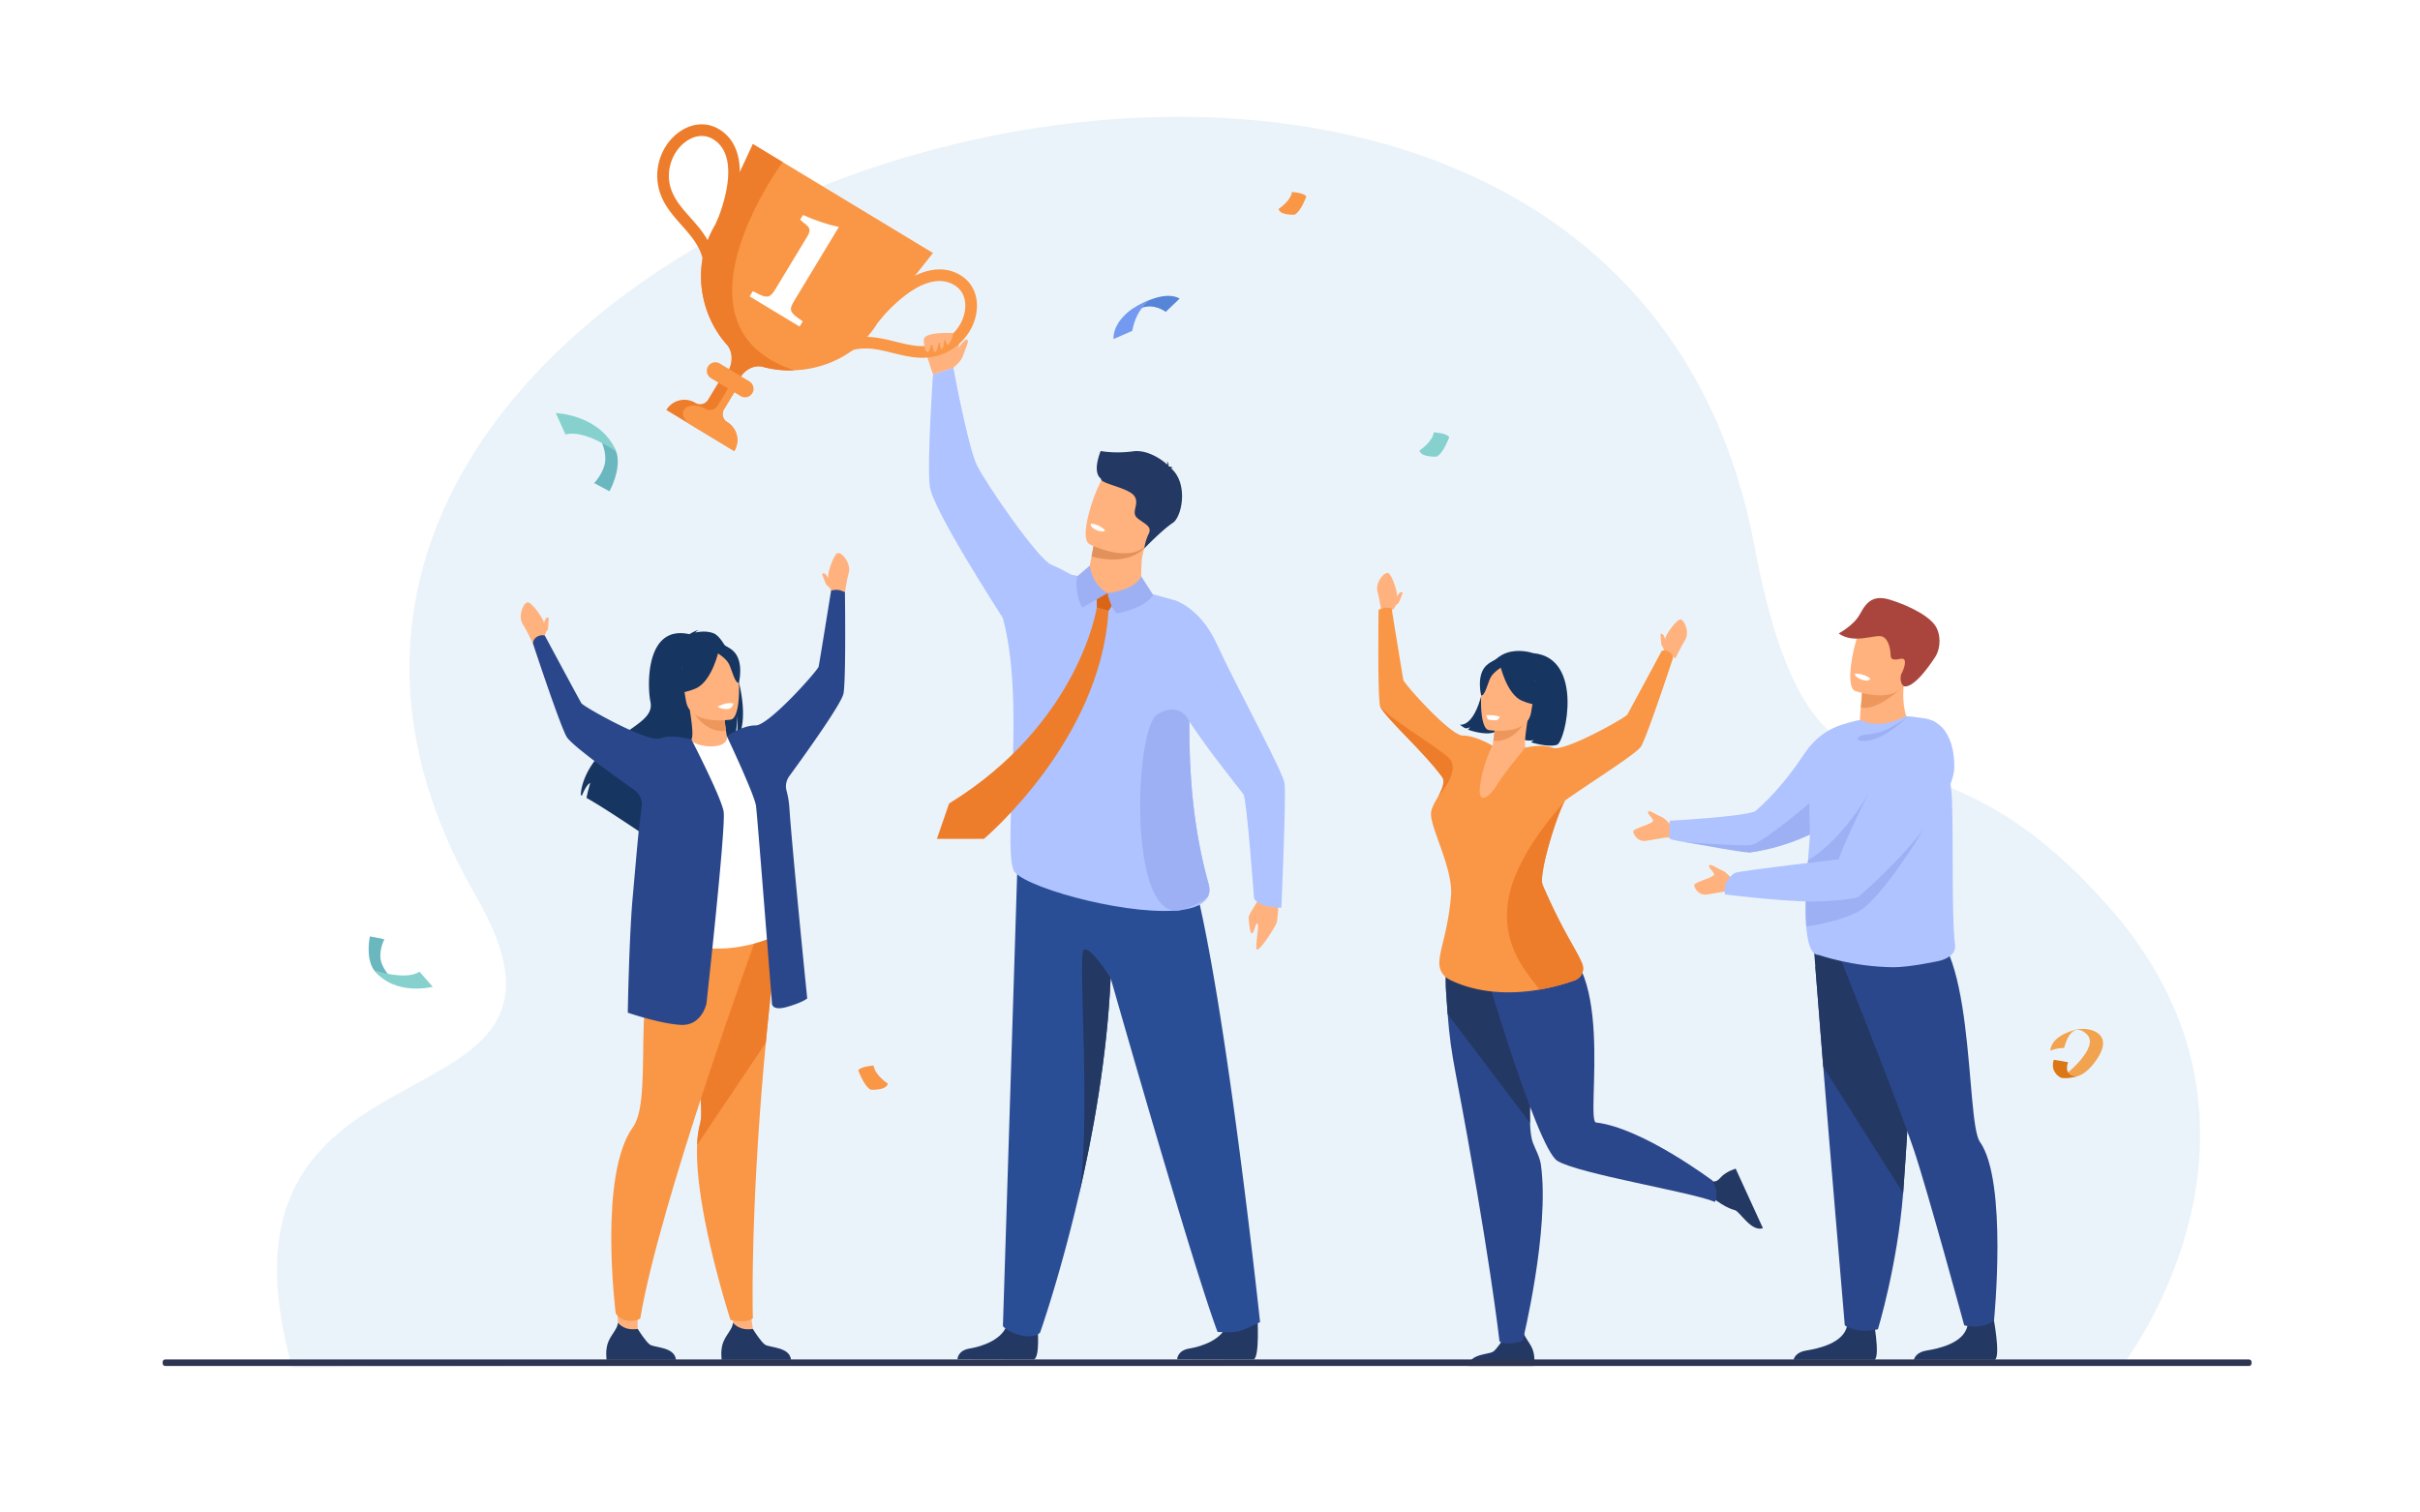 <svg xmlns="http://www.w3.org/2000/svg" width="328" height="205" fill="none"><rect width="100%" height="100%" fill="#808080" stroke="none"/><g clip-path="url(#a)"><path fill="#fff" d="M328 0H0v205h328V0Z"/><path fill="#EBF3FA" d="m39.594 185.326 87.349-.457 23.283-.007 7.714-.003 23.327-.007 106.576-.029s24.377-31.548-1.662-61.51c-26.997-31.066-40.125-5.766-48.423-49.495C216.869-36.254 10.344 27.81 64.514 121.477c19.504 33.727-38.394 15.801-24.92 63.849Z"/><path fill="#233862" d="M140.634 180.023s.332 3.838-.479 4.238l-10.385-.021s0-1.199 1.668-1.465c1.668-.267 4.598-1.243 5.094-3.418.496-2.175 4.102.666 4.102.666ZM170.432 178.537s.312 5.324-.499 5.724l-10.385-.021s0-1.199 1.668-1.465c1.668-.267 4.598-1.243 5.094-3.418.496-2.175 4.122-.82 4.122-.82Z"/><path fill="#2A4E96" d="M170.786 179.192s-2.062 1.062-2.944 1.255c-.981.217-2.822.079-2.822.079-3.533-9.469-14.486-47.961-14.486-47.961-.476 10.644-2.398 21.259-4.393 29.792l-.16.68v.004a186.723 186.723 0 0 1-.152.637c-2.424 10.069-4.853 16.927-4.853 16.927s-.627.793-2.373.431c-2.002-.416-2.67-1.295-2.67-1.295 1.296-41.014 2.018-64.142 2.018-64.142s17.338-9.366 22.048-1.36c4.71 8.007 10.787 64.953 10.787 64.953Z"/><path fill="#AEC3FF" d="M163.799 119.77c-2.247-8.036-2.617-15.666-2.6-21.983.024-8.99.832-15.323-1.874-16.391 0 0-8.36-2.43-14.114-3.501-.917-.505-1.935-1.033-2.707-1.347-1.816-.737-8.9-11.034-10.101-13.5-1.201-2.465-3.188-13.206-3.188-13.206l-2.761.88s-.829 12.057-.431 15.2c.397 3.142 9.168 16.654 9.896 17.837 3.122 11.413 0 29.986 1.427 34.127.733 2.13 14.347 6.033 21.798 5.542.371-.024.727-.06 1.065-.107l.004-.001c1.762-.245 3.045-.808 3.514-1.796.23-.48.267-1.061.072-1.754Z"/><path fill="#FFB27D" d="M129.215 49.843s1.56-4.532.419-4.664c-1.141-.132-4.004-.118-4.357.648-.353.765 1.177 4.895 1.177 4.895l2.761-.88Z"/><path fill="#ED7D2B" d="m99.52 61.133-9.207-5.568a2.852 2.852 0 0 1 1.763-1.296 2.853 2.853 0 0 1 2.164.33 1.26 1.26 0 0 0 1.73-.427l2.492-4.12 2.156 1.303-2.492 4.12a1.258 1.258 0 0 0 .427 1.732 2.85 2.85 0 0 1 1.297 1.763 2.85 2.85 0 0 1-.33 2.163Z"/><path fill="#F99746" d="m99.52 61.133-6.12-3.701c-1.418-1.184-.725-2.197-.015-2.372a2.854 2.854 0 0 1 2.165.33 1.26 1.26 0 0 0 1.73-.426l2.492-4.12.846.511-2.492 4.12a1.257 1.257 0 0 0 .427 1.731 2.85 2.85 0 0 1 1.297 1.764 2.85 2.85 0 0 1-.33 2.163Z"/><path fill="#F99746" d="m126.454 34.291-7.452 9.394c-2.59 4.282-7.069 6.337-11.361 6.51l-.002-.001a14.01 14.01 0 0 1-4.238-.465c-1.103-.301-2.374.293-3.073 1.446l-.146.242-.795 1.313-1.57-.95.8-1.324c.766-1.27.725-2.818-.115-3.757-3.586-4.011-4.931-10.648-1.502-16.32l5.046-10.848 24.408 14.76Z"/><path fill="#ED7D2B" d="M95.284 38.002c.61-3.52-1.093-5.437-2.895-7.467-1.44-1.623-2.93-3.301-3.251-5.8-.355-2.77.934-5.599 3.21-7.037 1.73-1.094 3.642-1.128 5.248-.1 2.28 1.465 3.127 4.3 2.45 8.197a23.378 23.378 0 0 1-1.615 5.247l-1.43-.663c.04-.087 3.978-8.733-.258-11.453-1.46-.94-2.853-.337-3.552.105-1.74 1.1-2.764 3.363-2.489 5.504.259 2.016 1.525 3.443 2.867 4.954 1.878 2.116 4.007 4.515 3.27 8.782l-1.555-.269Z"/><path fill="#F99746" d="M113.049 48.745c2.834-2.174 5.322-1.557 7.957-.904 2.106.522 4.285 1.062 6.646.185 2.619-.972 4.525-3.428 4.742-6.11.164-2.042-.692-3.75-2.35-4.694-2.355-1.339-5.259-.773-8.396 1.636a23.353 23.353 0 0 0-3.897 3.868l1.252.958c.058-.076 5.885-7.578 10.262-5.091 1.511.857 1.623 2.37 1.557 3.195-.166 2.052-1.695 4.009-3.719 4.76-1.905.707-3.757.248-5.718-.238-2.747-.68-5.86-1.452-9.296 1.184l.96 1.25Z"/><path fill="#ED7D2B" d="M107.639 50.194a14.01 14.01 0 0 1-4.238-.465c-1.103-.301-2.374.293-3.073 1.446l-.146.242c-.548.283-.963.64-1.159 1.093l-1.206-.73.8-1.324c.766-1.27.725-2.818-.115-3.757-3.586-4.011-4.931-10.648-1.502-16.32l5.046-10.848 4.035 2.44s-16.383 22.199 1.558 28.223Z"/><path fill="#F99746" d="m100.377 53.684-4.02-2.43a1.163 1.163 0 0 1-.391-1.593 1.163 1.163 0 0 1 1.592-.392l4.019 2.431c.546.33.723 1.046.392 1.592a1.162 1.162 0 0 1-1.592.392Z"/><path fill="#fff" d="m101.607 40.175.432-.714c2.044 1.105 2.307.974 3.147-.414l4.221-6.98c.595-.983.294-1.27-.438-1.845l-.52-.446.385-.636c1.589.724 3.481 1.341 4.863 1.624l-5.947 9.834c-.862 1.427-.852 1.67 1.057 2.956l-.432.714-6.768-4.093Z"/><path fill="#FFB27D" d="M125.277 45.827s-.147 1.56.353 1.854c.501.294.677-1.854.677-1.854s.03 1.762.412 1.882c.383.12.619-2.03.619-2.03s.04 1.708.3 1.649c.259-.06.436-1.649.436-1.649s.117 1.24.471 1.017c.353-.222.688-1.552.688-1.552l-3.956.683ZM129.215 49.843s1.066-.837 1.302-1.603c.235-.765.927-2.052.559-2.208-.368-.155-1.443 1.502-1.443 1.502l-.418 2.309ZM147.704 76.662l-.134.697s-.621 2.14 1.999 2.99c2.619.849 4.827 1.242 5.087-.453.016-1.35-.018-3.456.177-4.536.073-.402.184-.82.354-1.286l-5.178-1.131-1.58-.053-.725 3.772Z"/><path fill="#E2915A" d="m148.429 72.89-.482 2.542c4.919 1.303 7.07-.893 7.24-1.358l-5.177-1.131-1.581-.053Z"/><path fill="#FFB27D" d="M155.946 73.02c-1.526 3.1-5.717 1.809-7.483 1.091a10.98 10.98 0 0 1-.802-.357c-.535-.317-.602-1.32-.417-2.556.365-2.446 1.715-5.81 2.363-6.585.975-1.166 2.512-2.293 6.47-.058 3.959 2.235 1.824 4.493-.131 8.465Z"/><path fill="#233862" d="M149.176 61.133s1.912.381 4.387.041c2.01-.276 4.029 1.216 4.654 1.808a1.149 1.149 0 0 0-.055-.491s.264.325.22.666c.027.034.038.056.027.059 0 0 .393.036.602.212 0 0-.161-.072-.251.02a.114.114 0 0 1-.035.022c2.415 2.134 1.434 6.621.248 7.39-1.426.926-3.877 3.474-3.877 3.474s.087-.93.587-1.957c.501-1.026-.434-1.288-1.476-2.111-1.042-.823.328-1.924-.47-3.05-.798-1.125-4.722-1.695-4.493-2.32-1.262-.907-.108-3.619-.068-3.763Z"/><path fill="#fff" d="M149.806 71.877s-.255.384-1.277-.07c0 0-.858-.38-.659-.831 0 0 .973-.013 1.936.901Z"/><path fill="#ED7D2B" d="M148.656 82.358s-2.362 15.67-20.023 26.551l-1.649 4.788h6.375s15.819-13.266 16.88-30.889l-1.583-.45Z"/><path fill="#DB6516" d="M148.656 82.358v-2.375l2.911.824-1.328 2.001-1.583-.45Z"/><path fill="#9DB0F4" d="M147.704 76.662 146 78.118s-.471 2.034.677 4.24l3.434-1.963s-2.028-.98-2.407-3.733ZM150.111 80.395s.341 1.844 1.235 2.756c0 0 3.869-.677 4.942-2.531l-1.62-2.531s-.387 1.727-4.557 2.306Z"/><path fill="#FFB27D" d="M173.29 121.008s.007 3.508-.315 4.205c-.323.698-1.771 2.971-2.438 3.457-.667.486.144-2.81-.066-3.413-.209-.602-.466 1.189-.775 1.263-.309.074-.393-1.505-.464-2.076-.071-.571 1.315-2.143 1.729-3.417.413-1.275 2.329-.019 2.329-.019Z"/><path fill="#AEC3FF" d="M159.27 81.395s3.402.927 5.707 6c2.418 5.319 8.887 17.134 9.127 18.765.241 1.63-.428 16.86-.428 16.86s-2.832.109-3.706-1.234c0 0-.985-13.369-1.421-14.096-.436-.726-11.578-14.013-10.639-17.385.938-3.372 1.36-8.91 1.36-8.91Z"/><path fill="#9DB0F4" d="M163.728 121.524c-.844.723-1.982 1.353-3.515 1.796l-.004.001a2.787 2.787 0 0 1-1.065.107c-6.227-.641-5.269-24.83-2.253-26.618 3.179-1.884 4.309.977 4.309.977-.018 6.317.352 13.947 2.599 21.983.195.693.158 1.274-.071 1.754Z"/><path fill="#233862" d="M145.834 163.651c.042-.189.09-.392.147-.61l-.147.61ZM146.141 162.357c1.905-9.017-.149-33.179.768-33.639.942-.471 3.625 3.847 3.625 3.847-.476 10.644-2.398 21.259-4.393 29.792Z"/><path fill="#FFB27D" d="m99.557 180.773-.55-3.955 2.307-1.928.727 5.237-2.484.646Z"/><path fill="#233862" d="M107.217 184.306h-9.404s-.225-1.433.266-2.521c.47-1.043 1.203-1.687 1.27-2.487.597.616 1.333 1.011 2.692.829.167.27 1.076 1.715 1.632 2.115.615.441 3.355.284 3.544 2.064Z"/><path fill="#F99746" d="M105.327 127.367a473.9 473.9 0 0 0-1.527 13.958c-2.189 23.162-1.759 37.318-1.759 37.318s-.158.419-1.515.425c-.767.005-1.518-.163-1.518-.163s-4.9-15.125-4.522-23.731c.045-1.036.166-1.976.382-2.786 1.176-4.404-4.35-21.244 1.657-27.516 6.005-6.27 9.085.224 8.802 2.495Z"/><path fill="#ED7D2B" d="M105.328 127.367a474.056 474.056 0 0 0-1.528 13.958l-9.314 13.849c.045-1.036.167-1.976.382-2.786 1.176-4.404-4.35-21.244 1.657-27.516 6.005-6.27 9.085.224 8.803 2.495Z"/><path fill="#FFB27D" d="M112.729 80.178s-.227-1.13-.482-1.993c-.113-.382.674-2.889 1.219-3.197.545-.309 1.963 1.38 1.562 2.676-.206.666-.545 2.833-.545 2.833l-1.754-.319Z"/><path fill="#FFB27D" d="M112.729 80.178s-.296-.655-.564-.761c-.267-.107-.554-1.178-.75-1.603 0 0 .189-.278.521.08.203.217.654.857.654.857l.139 1.427ZM73.908 83.98a6.437 6.437 0 0 0-.21.531 11.182 11.182 0 0 1-.002-.161c-.004-.398-1.49-2.565-2.101-2.7-.611-.136-1.474 1.894-.71 3.016.391.576 1.35 2.549 1.35 2.549l1.584-.818s.09-.714.316-.893c.224-.18.184-1.289.248-1.753 0 0-.263-.21-.475.229ZM83.786 179.587c-.133-1.268-.166-4.603-.166-4.603s3.398-1.086 3.273-.34c-.615 3.667-.448 5.483-.448 5.483l-1.374.821-1.285-1.361Z"/><path fill="#F99746" d="M102.489 127.131S89.36 163.119 86.776 178.73c0 0-.599.411-1.716.275-1.267-.155-1.614-1.035-1.614-1.035s-2.371-18.71 2.343-25.205c3.239-4.463-1.397-24.062 6.146-25.634 7.544-1.571 10.554 0 10.554 0Z"/><path fill="#163560" d="M100.157 92.512v-.001a19.98 19.98 0 0 0-.261-.984v-.002a21.125 21.125 0 0 0-.955-2.643 14.066 14.066 0 0 0-.629-1.255l-.096-.168-.001-.001c-.508-.853-1.03-1.442-1.5-1.624-.858-.332-1.813-.24-2.47-.103.144-.201.471-.315.471-.315-.42 0-1.277.543-1.277.543-6.047-1.352-5.694 7.202-5.282 9.14.41 1.94-1.537 2.881-4.282 4.865-5.24 3.786-5.153 7.798-5.153 7.798.048.02.1.043.153.07.21-.519.658-1.502 1.127-1.71-.014.046-.395 1.319-.503 2.032.798.44 1.902 1.121 3.102 1.89l.001.001a241.198 241.198 0 0 1 4.796 3.168c-.068-.39-.134-.947-.035-1.262l.452 1.401.06.183c.905.614 1.62 1.105 1.983 1.357l.1.068c.106.072.162.112.162.112-.12-.495.409-1.786 1.296-3.413.06-.113.125-.229.19-.346.287-.514.607-1.056.951-1.615.124-.202.25-.404.38-.609l.001-.002c.104-.165.21-.33.319-.497v-.002c.258-.397.524-.797.795-1.198a57.029 57.029 0 0 1 2.182-3.014c1.068-1.377 2.116-2.573 2.993-3.356a6.002 6.002 0 0 0 .405-1.215c.026-.108.048-.218.068-.326a14.18 14.18 0 0 0 .22-2.565c.07 1.112.043 1.951-.032 2.585a7.34 7.34 0 0 1-.056.387v.002c-.047.271-.1.494-.159.68.144-.178.27-.374.382-.587.073-.14.14-.286.198-.44.708-1.806.517-4.501-.096-7.029Z"/><path fill="#FFB27D" d="M99.021 101.178c.02.006-1.693 1.246-3.146 1.071-1.367-.162-2.478-1.738-2.46-1.744.54-.194.586-.982.085-4.265l.26.012 4.352.209s.102 1.344.285 2.599c.154 1.053.366 2.041.624 2.118Z"/><path fill="#ED975D" d="M98.112 96.46s.102 1.346.285 2.6c-2.376.285-3.947-1.688-4.638-2.808l4.353.209Z"/><path fill="#163560" d="M93.254 95.857s-1.531-1.775-2.078-3.406c-.39-1.164-.44-5.688 4.11-5.713 0 0 1.312-.065 2.65.576 1.065.51 2.671 1.712 1.685 5.813l-.21 1.367-6.157 1.363Z"/><path fill="#fff" d="M105.876 126.44s-5.664 3.366-12.776 1.636c-.084-.021-5.856-.942-5.856-.942.099-.271.845-4.73.942-4.98 1.262-3.256 3.568-20.927 5.495-21.799.492.536 1.898.903 3.1.796 1.386-.123 1.85-.721 1.735-1.365a43.584 43.584 0 0 1 2.712 1.399c1.402 2.1 4.648 25.255 4.648 25.255Z"/><path fill="#FFB27D" d="M99.079 97.53s-5.585.925-6.107-2.561c-.523-3.487-1.595-5.716 1.948-6.454 3.543-.738 4.437.488 4.895 1.61.457 1.121.703 7.075-.736 7.405Z"/><path fill="#163560" d="M97.457 88.05s-.924 4.32-3.186 5.274c-2.263.955-3.377.477-3.377.477s1.591-1.702 1.593-4.26c0 0 3.524-3.266 4.97-1.49Z"/><path fill="#163560" d="M97.126 88.439s1.281.743 1.692 1.59c.412.846.809 2.656 1.332 2.514 0 0 .742-2.953-.79-4.333-1.624-1.463-2.234.229-2.234.229Z"/><path fill="#2B478B" d="M114.521 80.258c-.227-.08-.562-.269-.998-.308-.389-.035-.878.092-.878.092s-1.575 9.794-1.692 10.313c-.117.519-6.758 8-8.549 7.97-1.617-.027-3.532 1.221-3.888 1.461 0 0 3.766 7.962 3.953 9.458.205 1.627 2.154 26.688 2.154 26.688s-.116 1.166 2.062.539c2.179-.627 2.723-1.146 2.723-1.146s-2.001-19.729-2.421-25.865a11.67 11.67 0 0 0-.382-2.289 2.32 2.32 0 0 1 .375-1.971c2.754-3.781 7.103-9.906 7.346-11.208.356-1.913.195-13.734.195-13.734Z"/><path fill="#233862" d="M91.621 184.306h-9.404s-.225-1.433.266-2.521c.47-1.043 1.203-1.687 1.27-2.487.597.616 1.333 1.011 2.692.829.167.27 1.076 1.715 1.632 2.115.615.441 3.355.284 3.544 2.064Z"/><path fill="#2B478B" d="M98.081 110.017c-.317-1.951-4.363-9.782-4.363-9.782s-2.558-.765-4.242-.155c-1.684.61-10.395-4.308-10.674-4.761-.28-.453-4.945-9.147-4.945-9.147s-.387-.224-1.007.1c-.613.319-.616.943-.616.943s3.601 10.946 4.56 12.64c.577 1.021 5.434 4.576 9.2 7.238a2.362 2.362 0 0 1 .978 2.246c-.506 3.743-.635 5.851-1.218 12.274-.483 5.328-.668 15.644-.668 15.644s4.214 1.458 7.122 1.652c2.909.193 3.542-2.872 3.542-2.872s2.657-24.015 2.331-26.02Z"/><path fill="#fff" d="M97.249 95.806s.678.398 1.48.279c.548-.083.673-.734.673-.734s-.382-.12-.99.002a4.22 4.22 0 0 0-1.163.453Z"/><path fill="#163560" d="M206.031 95.075s1.735 2.86-1.527 4.66c0 0 2.508.903 3.381.562 0 0-.217.225-.381.308 0 0 2.356.748 3.53.339 1.175-.408 3.704-11.816-3.251-12.418 0 0-5.485-1.965-6.645 4.157-1.16 6.122-3.273 5.528-3.273 5.528s.513.433.796.512c0 0 .456-.029.597-.217 0 0-.175.309-.311.385 0 0 2.224.84 3.586.366 1.362-.474 3.477-2.857 3.498-4.182Z"/><path fill="#233862" d="M199.05 185.139h8.872s.213-1.352-.251-2.378c-.444-.984-1.135-1.592-1.198-2.346-.563.58-1.257.954-2.54.781-.157.255-1.014 1.619-1.539 1.996-.58.417-3.166.268-3.344 1.947Z"/><path fill="#2B478B" d="M206.381 181.751s-.757.245-1.547.315c-1.398.125-1.601-.292-1.601-.292s-1.389-12.363-5.885-35.994c-.648-3.413-.904-5.302-1.138-8.336-.07-.908-.139-1.919-.214-3.104-.203-3.185.28-8.545 2.67-9.954 1.087-.641 2.567-.465 4.558 1.102.156.124.317.256.48.398 5.826 5.039 3.437 19.51 3.673 26.314.039 1.128.151 2.045.383 2.674.301.813.946 1.939 1.092 3.001 1.223 8.824-2.471 23.876-2.471 23.876Z"/><path fill="#233862" d="m207.377 152.2-11.167-14.756c-.07-.908-.139-1.919-.214-3.104-.203-3.185.28-8.545 2.67-9.954l4.558 1.102c.156.124.317.256.48.398 5.826 5.039 3.437 19.51 3.673 26.314ZM238.941 166.467l-3.692-8.068s-1.318.369-2.058 1.218c-.711.814-1.225.669-2.843-.454.609.941.691 1.495 1.068 2.733.297.037 1.989 1.674 3.722 2.125.691.18 2.202 2.982 3.803 2.446Z"/><path fill="#2B478B" d="M200.225 127.927s7.95 27.639 10.863 29.418c2.913 1.779 18.23 4.226 21.343 5.56 0 0 .379-.543.157-1.705-.05-.258-.489-1.186-.489-1.186s-9.511-7.15-15.772-7.872c-1.553-.179 3.163-23.904-7.335-24.851-9.59-.866-8.767.636-8.767.636Z"/><path fill="#FFB27D" d="M188.882 82.58s.214-1.066.454-1.88c.107-.36-.636-2.725-1.15-3.016-.514-.291-1.852 1.302-1.474 2.525.195.628.515 2.673.515 2.673l1.655-.301Z"/><path fill="#FFB27D" d="M188.882 82.58s.279-.617.532-.718c.252-.1.522-1.111.708-1.512 0 0-.179-.262-.492.075-.191.206-.617.81-.617.81l-.131 1.346ZM225.509 86.168c.054.112.13.313.197.501l.002-.152c.004-.376 1.406-2.42 1.983-2.548.577-.128 1.391 1.787.67 2.846-.369.544-1.274 2.405-1.274 2.405l-1.494-.772s-.086-.673-.298-.843c-.212-.17-.175-1.215-.235-1.653 0 0 .248-.198.449.216ZM201.815 102.394c-.02.005 1.597 1.175 2.968 1.011 1.289-.154 2.338-1.64 2.322-1.646-.51-.183-.554-.926-.082-4.024l-.244.011-4.107.197s-.096 1.27-.269 2.452c-.145.994-.345 1.927-.588 1.999Z"/><path fill="#ED975D" d="M202.672 97.943s-.096 1.27-.269 2.452c2.242.269 3.725-1.592 4.376-2.648l-4.107.196Z"/><path fill="#163560" d="M207.256 97.374s1.445-1.675 1.961-3.214c.368-1.098.415-5.367-3.877-5.39 0 0-1.239-.061-2.502.543-1.004.481-2.519 1.616-1.59 5.485l.199 1.29 5.809 1.286Z"/><path fill="#FFB27D" d="M196.663 126.862s4.029 2.542 10.739.909c.079-.019 3.815-.615 3.815-.615-.094-.256-4.02-6.743-4.112-6.978-1.19-3.072 1.566-17.738-.252-18.56-.464.505-1.79.851-2.925.75-1.308-.115-1.745-.68-1.637-1.287-1.447.684-2.558 1.319-2.558 1.319-1.323 1.982-3.07 24.462-3.07 24.462ZM201.76 98.952s5.269.873 5.762-2.417c.493-3.29 1.505-5.392-1.838-6.088-3.343-.697-4.187.46-4.618 1.518-.432 1.058-.664 6.675.694 6.987Z"/><path fill="#163560" d="M203.29 90.008s.872 4.075 3.007 4.976c2.134.901 3.185.45 3.185.45s-1.501-1.606-1.503-4.02c0 0-3.324-3.08-4.689-1.406Z"/><path fill="#163560" d="M203.602 90.375s-1.208.7-1.596 1.5c-.388.798-.763 2.505-1.257 2.372 0 0-.699-2.786.746-4.088 1.532-1.38 2.107.216 2.107.216Z"/><path fill="#F99746" d="M226.745 89.22s-3.398 10.328-4.302 11.925c-.545.964-6.665 4.774-10.218 7.286a.596.596 0 0 0-.136.163l-.004.005c-.887 1.371-3.643 9.858-2.985 11.381 2.771 6.403 4.67 8.879 5.361 10.675a1.706 1.706 0 0 1-1.02 2.221 29.12 29.12 0 0 1-4.794 1.255c-.378.065-.766.123-1.164.173-5.46.693-9.157-.588-11.034-1.535a2.497 2.497 0 0 1-1.368-2.372c.113-2.025 1.126-4.03 1.582-8.901.346-3.696-2.842-9.321-2.708-11.288.053-.778.665-1.709.996-2.312l.001-.002c.587-1.068.909-2.032.518-2.568-2.598-3.566-8.209-8.484-8.438-9.712-.336-1.805-.184-12.958-.184-12.958.214-.075.53-.254.942-.29.366-.033.827.086.827.086s1.487 9.24 1.597 9.73c.111.49 6.376 7.548 8.066 7.52 1.525-.026 3.676 1.152 4.011 1.379 0 0-1.369 2.426-1.711 5.703-.238 2.292 1.293 1.273 2.254-.296 1.302-2.126 3.923-5.151 3.923-5.151s2.132-.555 3.721.021c1.588.576 9.807-4.065 10.07-4.492.264-.427 4.666-8.63 4.666-8.63s.365-.211.95.093c.578.302.581.89.581.89Z"/><path fill="#fff" d="M203.29 97.166s-.225.455-.528.463c-.303.008-1.073-.065-1.126-.143-.052-.079-.18-.554-.18-.554s1.273-.05 1.834.234Z"/><path fill="#ED7D2B" d="M213.441 132.876a29.12 29.12 0 0 1-4.794 1.255c-1.884-2.598-5.073-5.866-4.252-11.877.848-6.214 6.957-12.753 7.69-13.655-.887 1.371-3.643 9.858-2.984 11.381 2.77 6.403 4.669 8.879 5.36 10.675a1.705 1.705 0 0 1-1.02 2.221ZM194.952 107.894c.587-1.067.909-2.032.518-2.568-2.598-3.566-8.209-8.484-8.438-9.712.556 1.335 7.351 5.321 9.262 7.035 1.889 1.693-1.264 5.162-1.342 5.245Z"/><path fill="#6BB7BF" d="M80.897 58.712s1.273 1.745 1.137 3.734c-.102 1.477-1.418 2.971-1.507 3.03l2.078 1.109s1.54-2.736 1.021-5.021c-.159-.7-.895-1.821-1.437-2.32-.596-.55-1.292-.532-1.292-.532Z"/><path fill="#86D1CD" d="m76.649 58.897-1.316-2.909s6.14.208 8.175 5.212c0 0-4.296-3.065-6.859-2.303Z"/><path fill="#6BB7BF" d="M53.454 132.897s-1.464-1.105-1.841-2.756c-.28-1.226.422-2.764.48-2.833l-1.961-.391s-.581 2.603.403 4.333c.3.53 1.175 1.26 1.738 1.533.62.301 1.181.114 1.181.114Z"/><path fill="#86D1CD" d="m56.862 131.704 1.784 2.042s-5.043 1.339-7.926-2.229c0 0 4.246 1.436 6.142.187Z"/><path fill="#F1A34F" d="M277.903 142.403s-.128-1.918 3.473-2.846c1.613-.416 5.207.324 2.929 3.859-2.37 3.677-4.482 2.35-4.482 2.35s4.942-3.868 2.964-5.637c-2.182-1.952-3.021 1.916-3.021 1.916s-.879-.047-1.863.358Z"/><path fill="#DB7714" d="M279.181 145.987s-1.347-.729-.813-2.347l1.936.335s-.745 1.752 1.076 1.964c0 0-1.752.416-2.199.048Z"/><path fill="#5685D8" d="M152.909 43.114s2.012-2.897 5.097-.845l1.879-1.797s-1.755-1.333-5.804 1.057c-2.65 1.564-1.172 1.585-1.172 1.585Z"/><path fill="#739AF0" d="M150.924 45.955s-.398-3.326 5.169-5.4c0 0-2.012.974-2.633 4.29l-2.536 1.11Z"/><path fill="#F99746" d="M173.291 28.316s1.645-1.04 1.818-2.295c0 0 1.602.087 1.948.606 0 0-.736 2.078-1.602 2.468 0 0-1.948.13-2.164-.78ZM120.346 146.871s-1.755-1.108-1.939-2.448c0 0-1.709.093-2.079.647 0 0 .785 2.217 1.709 2.633 0 0 2.078.138 2.309-.832Z"/><path fill="#86D1CD" d="M192.388 61.053s1.763-1.114 1.949-2.459c0 0 1.716.093 2.087.65 0 0-.788 2.226-1.716 2.644 0 0-2.088.139-2.32-.835Z"/><path fill="#FFB27D" d="M226.696 112.096s-1.019-1.236-1.567-1.41c-.548-.174-1.609-.995-1.747-.656-.138.338.713.86.668 1.246-.045.387-2.706 1.008-2.69 1.417.017.409.626 1.398 1.641 1.285 1.015-.114 3.59-.725 4.119-.461.528.264-.424-1.421-.424-1.421Z"/><path fill="#AEC3FF" d="M254.143 106.08c-1.502 2.019-3.262 3.613-5.07 4.87-5.745 3.997-11.978 4.593-11.978 4.593-1.493-.478-6.082-.978-8.793-1.415h-.001c-1.182-.19-2.007-.368-2.062-.527l.068-2.362s9.951-.526 11.599-1.29c2.599-2.239 4.895-5.146 6.39-7.417 1.264-1.918 2.678-3.335 5.01-4.166 3.371-1.202 9.503 1.447 4.837 7.714Z"/><path fill="#9DB0F4" d="m249.581 109.464-.507 1.486c-5.746 3.997-11.979 4.592-11.979 4.592-1.2 0-6.082-.977-8.793-1.414.107.009 7.382.578 8.99.411 1.62-.167 9.161-6.703 9.161-6.703l3.128 1.628Z"/><path fill="#233862" d="M243.084 184.306h10.997c.788-.535-.212-5.759-.212-5.759s-3.002-1.139-3.52 1.177c-.52 2.315-3.823 3.05-5.571 3.333-1.197.195-1.575.852-1.694 1.249ZM259.395 184.306h10.997c.788-.535-.212-5.759-.212-5.759s-3.002-1.139-3.52 1.177c-.52 2.315-3.823 3.05-5.571 3.333-1.197.195-1.575.852-1.694 1.249Z"/><path fill="#2B478B" d="M246.043 131.009s.494 6.167 1.075 13.581c.79 10.07 2.919 35.039 2.919 35.039s1.397 1.192 4.49.54c0 0 2.632-8.614 3.419-18.445l.037-.486c.732-10.008 1.871-31.083 1.871-31.083l-13.811.854Z"/><path fill="#233862" d="M245.874 128.878s.663 8.298 1.244 15.712l10.829 17.134.036-.486c.733-10.008 1.871-31.083 1.871-31.083l-13.98-1.277Z"/><path fill="#2B478B" d="M249.03 128.878s7.854 19.549 10.364 26.959c1.789 5.279 6.832 23.796 6.832 23.796s2.194.668 4.037-.623c0 0 1.876-18.918-1.914-24.252-2.011-2.831-.5-29.42-8.653-29.648-8.153-.228-10.666 3.768-10.666 3.768Z"/><path fill="#FFB27D" d="M252.538 100.059c1.199.631 2.369.671 3.384.455.928-.195 1.724-.604 2.292-.967.582-.372.925-.697.925-.697s-.041-.058-.109-.173c-.354-.606-1.428-2.784-.95-6.284.006-.046-.341.02-.865.143-1.558.369-4.691 1.257-4.829 1.297h-.006s-.038.736-.167 2.055l-.035.364c-.016.155-.032.32-.052.488-.145 1.371.412 3.319.412 3.319Z"/><path fill="#ED975D" d="M252.213 95.888c2.326.534 5.798-2.9 5.798-2.9a3.652 3.652 0 0 0-.796-.452c-1.558.369-4.691 1.257-4.829 1.297h-.006s-.038.736-.167 2.055Z"/><path fill="#FFB27D" d="M251.423 93.647s.956.343 2.176.507c1.783.241 4.128.099 4.865-2.059 1.241-3.632 2.826-5.81-.826-7.293-1.954-.794-3.205-.836-4.055-.533-.738.262-1.173.784-1.502 1.301-.709 1.112-2.136 7.441-.658 8.077Z"/><path fill="#A9453D" d="M249.207 85.857c2.114 1.52 5.039.025 5.948.43.908.403 1.071 1.927 1.088 2.41.016.485.08.893 1.313.603.202-.047.348-.033.448.027.512.303-.142 1.775-.339 2.093 0 0-.284 1.054.346 1.567.076.062 1.313.602 4.294-3.96.469-.716.916-2.33.193-3.883-.723-1.554-3.745-3.055-6.307-3.85-.96-.3-1.672-.288-2.229-.084-.929.34-1.424 1.217-1.916 2.1-.824 1.48-2.839 2.547-2.839 2.547Z"/><path fill="#AEC3FF" d="M262.811 130.244s-1.023.222-2.317.441c-1.266.212-2.791.421-3.87.413-5.514-.044-10.129-1.667-10.129-1.667-1.037 0-1.51-1.605-1.68-3.845-.115-1.517-.091-3.326-.008-5.125.027-.583.06-1.166.096-1.737.073-1.133.158-2.22.235-3.182.072-.902.138-1.693.177-2.306 0-.002-.147-4.293-.089-8.069.041-2.71 1.562-5.177 1.943-5.579 1.103-1.167 4.302-1.906 4.942-2.007l.075-.011c2.63 1.477 6.171-.519 6.171-.519.08.013.159.032.237.05.26-.057 2.918.338 3.537.675 1.529.834 2.417 10.081 2.417 10.081.255 6.282-.065 16.342.432 20.182.164 1.265-1.061 1.95-2.169 2.205Z"/><path fill="#9DB0F4" d="M258.576 97.104s-3.918 4.042-6.72 3.214c0 0-.373-.546.889-.72 1.261-.176 2.623-.104 5.831-2.494Z"/><path fill="#fff" d="M251.395 91.302s-.077.47 1.017.845c0 0 .918.316 1.085-.167 0 0-.729-.694-2.102-.678Z"/><path fill="#9DB0F4" d="M260.724 112.394s-5.69 9.519-8.919 11.194c-2.183 1.133-5.24 1.73-6.99 1.998-.115-1.517-.091-3.326-.008-5.125 2.313-.28 5.835-.727 5.835-.727l10.082-7.34Z"/><path fill="#9DB0F4" d="m253.228 107.612-3.033 10.949s-3.569.226-5.292.163c.073-1.133.075-1.17.152-2.132 0 0 4.098-2.136 8.173-8.98Z"/><path fill="#FFB27D" d="M234.963 119.372s-1.019-1.237-1.567-1.411c-.548-.173-1.609-.994-1.747-.656-.138.339.713.86.668 1.247-.045.387-2.706 1.007-2.69 1.417.017.409.626 1.398 1.641 1.284 1.015-.113 3.59-.724 4.119-.46.528.263-.424-1.421-.424-1.421Z"/><path fill="#AEC3FF" d="M264.865 104.181s.179 5.799-13.039 17.435l-2.654-4.755c-.489-.284 8.539-19.702 11.133-19.547 5.028.3 4.56 6.867 4.56 6.867Z"/><path fill="#AEC3FF" d="M250.753 116.294s-15.032 1.719-15.589 2.017c-.556.299-1.75 1.462-1.352 2.921 0 0 7.781.978 12.062.96 3.693-.016 6.082-.608 6.082-.608l-1.203-5.29Z"/><path fill="#2E3552" d="M304.817 185.139H22.394a.348.348 0 0 1-.347-.346v-.185c0-.191.156-.347.347-.347h282.423c.191 0 .347.156.347.347v.185c0 .19-.156.346-.347.346Z"/></g><defs><clipPath id="a"><path fill="#fff" d="M0 0h328v205H0z"/></clipPath></defs></svg>